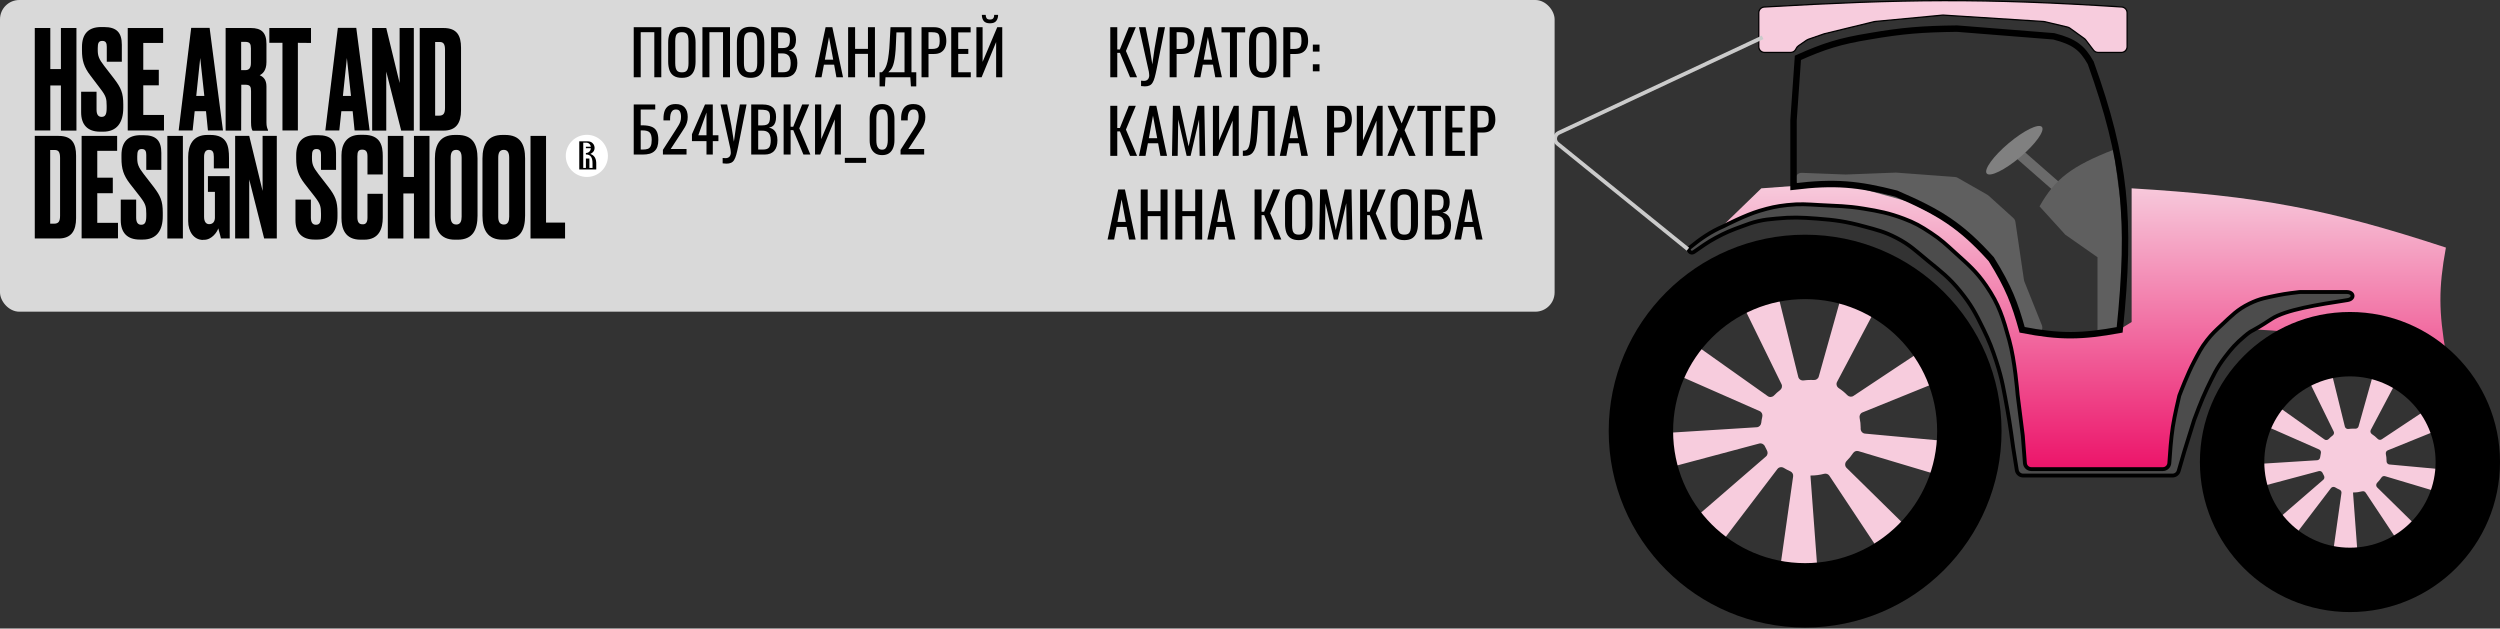 <svg width="1941" height="488" viewBox="0 0 1941 488" fill="none" xmlns="http://www.w3.org/2000/svg">
<rect x="0" y="0" width="1941" height="488" fill="#333333" stroke="none"/>
<path fill-rule="evenodd" clip-rule="evenodd" d="M1396.17 292.639C1396.63 294.49 1398.48 295.619 1400.37 295.359C1402.19 295.109 1404.04 294.98 1405.92 294.98C1406.69 294.98 1407.46 295.002 1408.23 295.045C1409.96 295.143 1411.6 294.084 1412.07 292.408L1430.53 226.674C1431.08 224.708 1433.19 223.63 1435.11 224.335L1455.91 231.987C1457.9 232.718 1458.79 235.035 1457.8 236.909L1426.28 296.515C1425.37 298.222 1426.03 300.325 1427.65 301.379C1430.06 302.948 1432.27 304.769 1434.24 306.804C1435.5 308.093 1437.49 308.407 1438.99 307.412L1495.81 269.663C1497.5 268.543 1499.78 269.082 1500.79 270.838L1511.44 289.419C1512.5 291.26 1511.68 293.609 1509.72 294.405L1445.98 320.216C1444.29 320.9 1443.43 322.762 1443.82 324.543C1444.34 326.979 1444.62 329.503 1444.62 332.088C1444.62 332.305 1444.61 332.521 1444.61 332.737C1444.57 334.706 1445.98 336.469 1447.94 336.65L1516.46 342.98C1518.54 343.172 1519.99 345.139 1519.56 347.187L1515.2 367.925C1514.78 369.929 1512.73 371.145 1510.77 370.558L1442.84 350.244C1441.26 349.773 1439.58 350.475 1438.68 351.85C1437.26 354.013 1435.61 356.025 1433.76 357.856C1432.28 359.33 1432.15 361.76 1433.64 363.226L1482.87 411.625C1484.39 413.121 1484.23 415.619 1482.53 416.91L1465.11 430.134C1463.5 431.356 1461.2 430.965 1460.08 429.281L1420.3 369.33C1419.42 368.007 1417.77 367.456 1416.23 367.862C1412.95 368.731 1409.49 369.195 1405.92 369.195L1405.78 369.194C1405.7 369.194 1405.64 369.261 1405.64 369.34L1411.14 443.46C1411.29 445.533 1409.62 447.282 1407.54 447.218L1385.24 446.532C1383.15 446.468 1381.59 444.606 1381.88 442.541L1392.2 369.781C1392.43 368.128 1391.46 366.555 1389.93 365.889C1388.21 365.139 1386.56 364.271 1384.98 363.296C1383.34 362.285 1381.17 362.574 1380.01 364.104L1334.8 423.463C1333.57 425.069 1331.25 425.31 1329.72 423.989L1313.24 409.733C1311.63 408.336 1311.63 405.833 1313.24 404.437L1371.13 354.378C1372.48 353.216 1372.72 351.239 1371.85 349.69C1371.28 348.673 1370.75 347.627 1370.28 346.555C1369.53 344.866 1367.7 343.865 1365.92 344.342L1291.11 364.324C1289.12 364.853 1287.11 363.573 1286.75 361.554L1283.05 340.699C1282.69 338.642 1284.2 336.725 1286.28 336.594L1364 331.711C1365.82 331.597 1367.23 330.096 1367.43 328.28C1367.6 326.679 1367.87 325.108 1368.25 323.574C1368.68 321.807 1367.87 319.924 1366.21 319.191L1296.75 288.625C1294.8 287.769 1294.06 285.394 1295.18 283.585L1306.42 265.32C1307.48 263.597 1309.78 263.129 1311.43 264.299L1372.52 307.597C1374.03 308.668 1376.11 308.363 1377.39 307.023C1378.8 305.541 1380.34 304.17 1381.99 302.925C1383.41 301.85 1383.97 299.929 1383.19 298.328L1351.86 234.299C1350.93 232.398 1351.88 230.112 1353.89 229.441L1374.93 222.402C1376.87 221.753 1378.95 222.897 1379.44 224.883L1396.17 292.639Z" fill="#F7CCDD"/>
<path fill-rule="evenodd" clip-rule="evenodd" d="M1820.56 331.238C1820.87 332.474 1822.11 333.227 1823.37 333.054C1824.58 332.887 1825.81 332.801 1827.07 332.801C1827.59 332.801 1828.1 332.816 1828.61 332.844C1829.77 332.91 1830.86 332.203 1831.18 331.083L1843.5 287.194C1843.87 285.881 1845.28 285.162 1846.56 285.632L1860.45 290.741C1861.78 291.23 1862.37 292.777 1861.71 294.028L1840.66 333.826C1840.06 334.966 1840.5 336.369 1841.58 337.073C1843.19 338.121 1844.66 339.337 1845.98 340.695C1846.82 341.556 1848.15 341.766 1849.15 341.102L1887.09 315.897C1888.22 315.15 1889.74 315.509 1890.41 316.682L1897.53 329.088C1898.23 330.317 1897.69 331.885 1896.38 332.417L1853.82 349.651C1852.69 350.107 1852.12 351.351 1852.37 352.54C1852.72 354.166 1852.91 355.851 1852.91 357.577C1852.91 357.722 1852.91 357.866 1852.9 358.011C1852.88 359.325 1853.82 360.502 1855.13 360.623L1900.88 364.849C1902.27 364.978 1903.24 366.291 1902.95 367.658L1900.03 381.505C1899.75 382.843 1898.39 383.655 1897.08 383.263L1851.72 369.7C1850.67 369.385 1849.55 369.853 1848.94 370.772C1847.99 372.216 1846.89 373.559 1845.66 374.782C1844.67 375.766 1844.59 377.388 1845.58 378.367L1878.45 410.683C1879.46 411.681 1879.36 413.349 1878.22 414.211L1866.59 423.04C1865.52 423.856 1863.98 423.595 1863.23 422.471L1836.67 382.443C1836.09 381.559 1834.98 381.192 1833.96 381.463C1831.77 382.043 1829.46 382.353 1827.07 382.353C1826.97 382.353 1826.88 382.441 1826.89 382.546L1830.56 431.939C1830.66 433.322 1829.54 434.49 1828.15 434.448L1813.26 433.99C1811.87 433.947 1810.82 432.704 1811.02 431.325L1817.91 382.744C1818.07 381.641 1817.42 380.59 1816.4 380.145C1815.25 379.644 1814.14 379.065 1813.09 378.415C1812 377.739 1810.55 377.932 1809.77 378.953L1779.58 418.587C1778.77 419.659 1777.22 419.82 1776.2 418.938L1765.19 409.419C1764.11 408.487 1764.11 406.816 1765.19 405.883L1803.84 372.46C1804.74 371.684 1804.9 370.364 1804.32 369.33C1803.94 368.651 1803.59 367.952 1803.27 367.237C1802.78 366.109 1801.55 365.441 1800.36 365.759L1750.41 379.101C1749.09 379.454 1747.75 378.599 1747.51 377.251L1745.04 363.327C1744.79 361.953 1745.8 360.673 1747.19 360.586L1799.08 357.326C1800.3 357.249 1801.24 356.247 1801.37 355.035C1801.48 353.966 1801.67 352.917 1801.92 351.892C1802.21 350.712 1801.67 349.455 1800.56 348.966L1754.18 328.557C1752.88 327.986 1752.39 326.4 1753.13 325.193L1760.64 312.997C1761.35 311.847 1762.88 311.535 1763.98 312.315L1804.77 341.225C1805.78 341.94 1807.17 341.736 1808.02 340.841C1808.97 339.852 1809.99 338.937 1811.1 338.105C1812.04 337.388 1812.42 336.105 1811.89 335.036L1790.97 292.285C1790.35 291.015 1790.99 289.489 1792.33 289.041L1806.38 284.341C1807.68 283.908 1809.07 284.672 1809.39 285.998L1820.56 331.238Z" fill="#F7CCDD"/>
<circle cx="1401.5" cy="334.72" r="127.5" stroke="black" stroke-width="50"/>
<path fill-rule="evenodd" clip-rule="evenodd" d="M1428.5 141.72L1367.5 146.22L1335 177.72L1371.5 162.72L1406.5 159.72L1474 170.22L1528.5 208.22L1550.7 251.859L1547 251.22L1570 367.22H1689.5L1700 333.22L1711 296.22L1721.5 282.22L1733 267.72L1744.92 255.393C1796.4 258.213 1839.61 264.02 1899 274.22C1893.52 242.199 1893.13 224.241 1899 192.22C1806.54 161.885 1753.04 152.144 1655 146.22V250.027L1642.5 257.72L1602 260.72L1571.79 255.501L1562 230.22L1545 199.22L1520.5 176.22L1495 159.72L1463 146.22L1428.5 141.72Z" fill="url(#paint0_linear_311_3618)"/>
<path d="M1311.96 192.22C1309.73 194.071 1312.61 197.36 1315 195.72C1321.52 191.244 1325.05 188.497 1332 184.72C1339.68 180.543 1344.28 178.702 1352.5 175.72C1357.32 173.971 1360.01 172.883 1365 171.72C1370.38 170.466 1373.5 170.26 1379 169.72C1391.24 168.516 1398.23 168.799 1410.5 169.72C1424.9 170.801 1433.06 171.938 1447 175.72C1457.19 178.484 1463.12 179.864 1472.5 184.72C1482.8 190.053 1487.53 194.859 1496.5 202.22C1507.07 210.897 1513.39 215.594 1522 226.22C1530.5 236.706 1534.08 243.59 1540 255.72C1544.61 265.171 1546.73 270.726 1550 280.72C1554.61 294.81 1555.79 303.144 1558.5 317.72C1560.56 328.781 1562.84 345.984 1562.99 347.156C1563 347.201 1563 347.242 1563.01 347.287L1565.83 365.005C1566.22 367.433 1568.31 369.22 1570.77 369.22H1686.74C1688.97 369.22 1690.93 367.748 1691.54 365.61L1696 350.22L1703.47 326.324C1703.49 326.254 1703.51 326.195 1703.53 326.127C1704 324.845 1709.2 310.595 1713.5 301.72C1718.31 291.803 1720.82 285.986 1727.5 277.22C1732.69 270.406 1735.96 266.753 1742.5 261.22C1749.94 254.92 1746.05 259.273 1763.5 247.72C1774.44 240.476 1799.95 236.48 1822.53 232.99C1828.22 232.109 1827.68 226.72 1821.92 226.72H1785.77C1785.59 226.72 1785.41 226.729 1785.23 226.749C1783.57 226.934 1774.45 227.973 1768.5 229.22C1759.73 231.056 1754.55 231.779 1746.5 235.72C1737 240.375 1732.75 245.014 1725 252.22C1720.25 256.639 1717.49 259.103 1713.5 264.22C1708.86 270.159 1707.05 274.074 1703.5 280.72C1698.59 289.919 1692.93 304.759 1692.1 306.947C1692.03 307.135 1691.98 307.309 1691.93 307.505C1691.44 309.584 1688.37 322.543 1687 331.22C1685.59 340.151 1684.69 352.714 1684.27 359.472C1684.1 362.134 1681.9 364.22 1679.24 364.22H1577.13C1574.52 364.22 1572.35 362.208 1572.14 359.603L1570.5 338.22L1566.52 306.845C1566.51 306.761 1566.5 306.69 1566.49 306.606C1566.34 304.717 1564.33 279.774 1560 264.22C1555.16 246.857 1552.21 236.571 1542 221.72C1534.25 210.452 1528.11 205.424 1518 196.22C1510.92 189.774 1507 185.981 1499 180.72C1491.26 175.633 1486.67 172.961 1478 169.72C1466.45 165.402 1459.17 163.996 1447 162C1433.78 159.831 1426.37 159.971 1413 159.22C1403.06 158.661 1397.4 158.118 1387.5 159.22C1378.97 160.169 1374.22 161.271 1366 163.72C1355.2 166.937 1339.73 174.832 1338.13 175.651C1338.04 175.7 1337.95 175.74 1337.85 175.782C1328.71 179.643 1320.16 185.409 1311.96 192.22Z" fill="#4C4C4C" stroke="black" stroke-width="3"/>
<circle cx="1824.5" cy="358.72" r="91.5" stroke="black" stroke-width="50"/>
<path d="M1416.38 26.233L1416.36 26.239L1416.34 26.246L1403.98 30.525C1403.51 30.687 1403.07 30.91 1402.66 31.19L1396.38 35.507C1395.54 36.082 1394.88 36.878 1394.47 37.806L1394.36 38.047C1393.64 39.672 1392.03 40.719 1390.25 40.719H1370C1367.51 40.719 1365.5 38.704 1365.5 36.219V9.936C1365.5 7.556 1367.39 5.58 1369.77 5.443C1477.82 -0.783 1540.25 -1.491 1647.26 5.411C1649.63 5.564 1651.5 7.534 1651.5 9.901V36.219C1651.5 38.704 1649.49 40.719 1647 40.719H1628.98C1627.57 40.719 1626.25 40.063 1625.4 38.946L1619.35 31.008C1619.02 30.576 1618.63 30.195 1618.19 29.878L1607.1 21.892C1606.51 21.472 1605.85 21.17 1605.15 21.004L1587.53 16.83C1587.23 16.759 1586.92 16.713 1586.61 16.693L1508.93 11.745C1508.64 11.727 1508.35 11.731 1508.06 11.758L1455.81 16.687C1455.55 16.712 1455.29 16.756 1455.03 16.819L1416.38 26.233Z" fill="#F7CCDD" stroke="black"/>
<path d="M1394 138.895C1394 136.223 1396.22 134.085 1398.89 134.188L1433 135.5L1472 134L1517.87 137.416C1518.61 137.471 1519.34 137.692 1519.98 138.061L1543.03 151.231C1543.34 151.41 1543.63 151.622 1543.9 151.864L1563.17 169.296C1564.03 170.074 1564.59 171.127 1564.76 172.275L1571.41 217.418C1571.47 217.805 1571.57 218.183 1571.72 218.546L1585.32 252.54C1586.74 256.096 1583.8 259.865 1580 259.352L1573.15 258.426C1571.23 258.166 1569.63 256.816 1569.05 254.963L1557.8 218.968C1557.6 218.329 1557.28 217.737 1556.84 217.227L1532.86 188.93C1532.62 188.644 1532.35 188.387 1532.05 188.162L1508.81 170.735C1508.6 170.579 1508.38 170.439 1508.15 170.316L1483.48 157.254C1483.16 157.085 1482.82 156.951 1482.48 156.855L1438.6 144.667C1438.2 144.556 1437.79 144.495 1437.38 144.486L1398.6 143.605C1396.04 143.546 1394 141.455 1394 138.895Z" fill="#5F5F5F"/>
<rect x="1570.4" y="116.61" width="38.795" height="7.945" transform="rotate(41.22 1570.4 116.61)" fill="#6A6A6A"/>
<ellipse cx="1563.93" cy="116.637" rx="28.022" ry="7" transform="rotate(-40.144 1563.93 116.637)" fill="#808080"/>
<path d="M1583.5 160.22C1595.6 138.755 1608.31 129.065 1641 116.22L1646 154.22L1648 182.22V206.72L1644.5 255.72L1628.5 257.72V199.72L1603.5 182.22L1583.5 160.22Z" fill="#5F5F5F"/>
<path d="M1451.4 28.188L1451.42 28.186L1451.43 28.183C1477.4 23.679 1492.31 22.579 1519.42 22.221L1594.58 28.195C1602.77 30.34 1608.2 32.57 1612.42 35.645C1616.61 38.693 1619.79 42.709 1623.22 48.765C1636.71 86.406 1644.58 116.624 1647.95 148.392C1651.27 179.783 1650.21 212.795 1645.71 256.103C1616.39 261.494 1599.35 261.798 1570 256.066C1564.21 235.385 1559.6 223.129 1546.12 201.403L1546.01 201.211L1545.85 201.043C1534.01 187.944 1523.97 178.859 1512.68 171.246C1501.42 163.647 1489 157.573 1472.49 150.426L1472.31 150.347L1472.12 150.298C1442.59 142.746 1424.76 140.979 1392.5 144.889V93.308L1395.89 44.888C1416.25 35.785 1428.53 31.928 1451.4 28.188Z" stroke="black" stroke-width="5"/>
<path d="M1368.5 29L1210.24 103.112C1206.89 104.678 1206.34 109.203 1209.21 111.526L1310.5 193.5" stroke="#CBCBCB" stroke-width="3"/>
<rect width="1207" height="242" rx="15" fill="#D9D9D9"/>
<path d="M492.024 60V21.12H513.432V60H508.008V25.008H497.448V60H492.024ZM529.429 60.432C526.805 60.432 524.709 59.92 523.141 58.896C521.573 57.872 520.453 56.416 519.781 54.528C519.109 52.608 518.773 50.368 518.773 47.808V33.072C518.773 30.512 519.109 28.32 519.781 26.496C520.485 24.64 521.605 23.232 523.141 22.272C524.709 21.28 526.805 20.784 529.429 20.784C532.053 20.784 534.133 21.28 535.669 22.272C537.205 23.264 538.309 24.672 538.981 26.496C539.685 28.32 540.037 30.512 540.037 33.072V47.856C540.037 50.384 539.685 52.592 538.981 54.48C538.309 56.368 537.205 57.84 535.669 58.896C534.133 59.92 532.053 60.432 529.429 60.432ZM529.429 56.16C530.869 56.16 531.957 55.872 532.693 55.296C533.429 54.688 533.925 53.856 534.181 52.8C534.437 51.712 534.565 50.448 534.565 49.008V31.968C534.565 30.528 534.437 29.296 534.181 28.272C533.925 27.216 533.429 26.416 532.693 25.872C531.957 25.296 530.869 25.008 529.429 25.008C527.989 25.008 526.885 25.296 526.117 25.872C525.381 26.416 524.885 27.216 524.629 28.272C524.373 29.296 524.245 30.528 524.245 31.968V49.008C524.245 50.448 524.373 51.712 524.629 52.8C524.885 53.856 525.381 54.688 526.117 55.296C526.885 55.872 527.989 56.16 529.429 56.16ZM545.368 60V21.12H566.776V60H561.352V25.008H550.792V60H545.368ZM582.773 60.432C580.149 60.432 578.053 59.92 576.485 58.896C574.917 57.872 573.797 56.416 573.125 54.528C572.453 52.608 572.117 50.368 572.117 47.808V33.072C572.117 30.512 572.453 28.32 573.125 26.496C573.829 24.64 574.949 23.232 576.485 22.272C578.053 21.28 580.149 20.784 582.773 20.784C585.397 20.784 587.477 21.28 589.013 22.272C590.549 23.264 591.653 24.672 592.325 26.496C593.029 28.32 593.381 30.512 593.381 33.072V47.856C593.381 50.384 593.029 52.592 592.325 54.48C591.653 56.368 590.549 57.84 589.013 58.896C587.477 59.92 585.397 60.432 582.773 60.432ZM582.773 56.16C584.213 56.16 585.301 55.872 586.037 55.296C586.773 54.688 587.269 53.856 587.525 52.8C587.781 51.712 587.909 50.448 587.909 49.008V31.968C587.909 30.528 587.781 29.296 587.525 28.272C587.269 27.216 586.773 26.416 586.037 25.872C585.301 25.296 584.213 25.008 582.773 25.008C581.333 25.008 580.229 25.296 579.461 25.872C578.725 26.416 578.229 27.216 577.973 28.272C577.717 29.296 577.589 30.528 577.589 31.968V49.008C577.589 50.448 577.717 51.712 577.973 52.8C578.229 53.856 578.725 54.688 579.461 55.296C580.229 55.872 581.333 56.16 582.773 56.16ZM598.712 60V21.12H607.64C609.4 21.12 610.92 21.312 612.2 21.696C613.512 22.08 614.6 22.672 615.464 23.472C616.328 24.272 616.968 25.296 617.384 26.544C617.8 27.76 618.008 29.2 618.008 30.864C618.008 32.464 617.8 33.856 617.384 35.04C617 36.192 616.392 37.104 615.56 37.776C614.76 38.448 613.72 38.88 612.44 39.072C614.008 39.424 615.272 40.032 616.232 40.896C617.192 41.728 617.896 42.816 618.344 44.16C618.824 45.472 619.064 47.056 619.064 48.912C619.064 50.576 618.872 52.096 618.488 53.472C618.104 54.848 617.496 56.016 616.664 56.976C615.864 57.936 614.824 58.688 613.544 59.232C612.296 59.744 610.808 60 609.08 60H598.712ZM604.136 56.112H607.784C610.216 56.112 611.832 55.552 612.632 54.432C613.464 53.28 613.88 51.44 613.88 48.912C613.88 47.28 613.656 45.92 613.208 44.832C612.792 43.712 612.104 42.88 611.144 42.336C610.216 41.76 608.952 41.472 607.352 41.472H604.136V56.112ZM604.136 37.344H607.352C608.888 37.344 610.088 37.136 610.952 36.72C611.816 36.272 612.424 35.568 612.776 34.608C613.128 33.648 613.304 32.4 613.304 30.864C613.304 29.072 613.032 27.776 612.488 26.976C611.944 26.176 611.096 25.68 609.944 25.488C608.792 25.264 607.288 25.152 605.432 25.152H604.136V37.344ZM632.74 60L640.996 21.12H646.228L654.532 60H649.396L647.62 50.208H639.7L637.828 60H632.74ZM640.42 46.32H646.9L643.636 28.8L640.42 46.32ZM658.477 60V21.12H663.901V37.92H673.885V21.12H679.309V60H673.885V41.808H663.901V60H658.477ZM682.887 67.056V56.112H684.663C685.207 55.664 685.735 55.12 686.247 54.48C686.791 53.84 687.287 53.008 687.735 51.984C688.215 50.928 688.647 49.584 689.031 47.952C689.415 46.288 689.751 44.208 690.039 41.712C690.359 39.216 690.599 36.192 690.759 32.64L691.383 21.12H707.655V56.112H711.399V67.056H707.223L706.791 60H687.495L687.063 67.056H682.887ZM689.703 56.112H702.279V25.152H695.991L695.607 33.936C695.479 37.392 695.271 40.304 694.983 42.672C694.727 45.008 694.407 46.944 694.023 48.48C693.671 49.984 693.255 51.216 692.775 52.176C692.327 53.104 691.831 53.856 691.287 54.432C690.775 55.008 690.247 55.568 689.703 56.112ZM715.477 60V21.12H725.125C727.461 21.12 729.317 21.552 730.693 22.416C732.101 23.248 733.125 24.464 733.765 26.064C734.405 27.664 734.725 29.6 734.725 31.872C734.725 33.92 734.357 35.696 733.621 37.2C732.917 38.704 731.861 39.872 730.453 40.704C729.045 41.504 727.285 41.904 725.173 41.904H720.901V60H715.477ZM720.901 38.016H723.397C724.965 38.016 726.197 37.84 727.093 37.488C727.989 37.136 728.629 36.528 729.013 35.664C729.397 34.768 729.589 33.52 729.589 31.92C729.589 30.064 729.445 28.64 729.157 27.648C728.901 26.656 728.341 25.968 727.477 25.584C726.613 25.2 725.269 25.008 723.445 25.008H720.901V38.016ZM738.54 60V21.12H753.612V25.152H743.964V38.016H751.788V41.856H743.964V56.112H753.708V60H738.54ZM758.087 60V21.12H762.887V48.048L774.263 21.12H778.151V60H773.399V32.64L762.118 60H758.087ZM768.599 18.096C766.295 18.096 764.663 17.472 763.703 16.224C762.775 14.976 762.311 13.424 762.311 11.568H765.287C765.319 12.72 765.575 13.616 766.055 14.256C766.567 14.864 767.415 15.168 768.599 15.168C769.815 15.168 770.663 14.848 771.143 14.208C771.655 13.568 771.911 12.688 771.911 11.568H774.935C774.935 13.424 774.455 14.976 773.495 16.224C772.567 17.472 770.935 18.096 768.599 18.096Z" fill="black"/>
<path d="M862.024 60V21.12H867.448V38.4H869.464L876.424 21.12H881.848L874.168 39.6L882.808 60H877.384L869.512 41.04H867.448V60H862.024ZM885.919 66.816V62.64C886.367 62.672 886.767 62.704 887.119 62.736C887.503 62.768 887.855 62.784 888.175 62.784C888.847 62.784 889.423 62.688 889.903 62.496C890.415 62.304 890.847 62.016 891.199 61.632C891.551 61.248 891.807 60.8 891.967 60.288C892.159 59.776 892.255 59.216 892.255 58.608C892.255 58.192 892.223 57.744 892.159 57.264C892.127 56.784 892.063 56.256 891.967 55.68L884.287 21.12H889.423L892.687 37.68L894.655 50.016L896.383 37.776L899.311 21.12H904.495L897.967 53.808C897.455 56.368 896.959 58.496 896.479 60.192C895.999 61.92 895.439 63.28 894.799 64.272C894.191 65.264 893.407 65.968 892.447 66.384C891.519 66.832 890.335 67.056 888.895 67.056C888.607 67.056 888.191 67.024 887.647 66.96C887.135 66.928 886.559 66.88 885.919 66.816ZM908.102 60V21.12H917.75C920.086 21.12 921.942 21.552 923.318 22.416C924.726 23.248 925.75 24.464 926.39 26.064C927.03 27.664 927.35 29.6 927.35 31.872C927.35 33.92 926.982 35.696 926.246 37.2C925.542 38.704 924.486 39.872 923.078 40.704C921.67 41.504 919.91 41.904 917.798 41.904H913.526V60H908.102ZM913.526 38.016H916.022C917.59 38.016 918.822 37.84 919.718 37.488C920.614 37.136 921.254 36.528 921.638 35.664C922.022 34.768 922.214 33.52 922.214 31.92C922.214 30.064 922.07 28.64 921.782 27.648C921.526 26.656 920.966 25.968 920.102 25.584C919.238 25.2 917.894 25.008 916.07 25.008H913.526V38.016ZM926.896 60L935.152 21.12H940.384L948.688 60H943.552L941.776 50.208H933.856L931.984 60H926.896ZM934.576 46.32H941.056L937.792 28.8L934.576 46.32ZM954.937 60V25.152H948.361V21.12H966.745V25.152H960.361V60H954.937ZM980.429 60.432C977.805 60.432 975.709 59.92 974.141 58.896C972.573 57.872 971.453 56.416 970.781 54.528C970.109 52.608 969.773 50.368 969.773 47.808V33.072C969.773 30.512 970.109 28.32 970.781 26.496C971.485 24.64 972.605 23.232 974.141 22.272C975.709 21.28 977.805 20.784 980.429 20.784C983.053 20.784 985.133 21.28 986.669 22.272C988.205 23.264 989.309 24.672 989.981 26.496C990.685 28.32 991.037 30.512 991.037 33.072V47.856C991.037 50.384 990.685 52.592 989.981 54.48C989.309 56.368 988.205 57.84 986.669 58.896C985.133 59.92 983.053 60.432 980.429 60.432ZM980.429 56.16C981.869 56.16 982.957 55.872 983.693 55.296C984.429 54.688 984.925 53.856 985.181 52.8C985.437 51.712 985.565 50.448 985.565 49.008V31.968C985.565 30.528 985.437 29.296 985.181 28.272C984.925 27.216 984.429 26.416 983.693 25.872C982.957 25.296 981.869 25.008 980.429 25.008C978.989 25.008 977.885 25.296 977.117 25.872C976.381 26.416 975.885 27.216 975.629 28.272C975.373 29.296 975.245 30.528 975.245 31.968V49.008C975.245 50.448 975.373 51.712 975.629 52.8C975.885 53.856 976.381 54.688 977.117 55.296C977.885 55.872 978.989 56.16 980.429 56.16ZM996.368 60V21.12H1006.02C1008.35 21.12 1010.21 21.552 1011.58 22.416C1012.99 23.248 1014.02 24.464 1014.66 26.064C1015.3 27.664 1015.62 29.6 1015.62 31.872C1015.62 33.92 1015.25 35.696 1014.51 37.2C1013.81 38.704 1012.75 39.872 1011.34 40.704C1009.94 41.504 1008.18 41.904 1006.06 41.904H1001.79V60H996.368ZM1001.79 38.016H1004.29C1005.86 38.016 1007.09 37.84 1007.98 37.488C1008.88 37.136 1009.52 36.528 1009.9 35.664C1010.29 34.768 1010.48 33.52 1010.48 31.92C1010.48 30.064 1010.34 28.64 1010.05 27.648C1009.79 26.656 1009.23 25.968 1008.37 25.584C1007.5 25.2 1006.16 25.008 1004.34 25.008H1001.79V38.016ZM1019.29 40.08V34.608H1024.47V40.08H1019.29ZM1019.29 55.392V49.92H1024.47V55.392H1019.29Z" fill="black"/>
<path d="M492.024 120V81.12H508.728V85.056H497.448V97.296H498.648C501.464 97.296 503.784 97.632 505.608 98.304C507.464 98.944 508.84 100.08 509.736 101.712C510.664 103.344 511.128 105.648 511.128 108.624C511.128 110.64 510.888 112.368 510.408 113.808C509.928 115.216 509.176 116.384 508.152 117.312C507.16 118.24 505.896 118.928 504.36 119.376C502.856 119.792 501.048 120 498.936 120H492.024ZM497.448 116.112H498.984C500.584 116.112 501.896 115.936 502.92 115.584C503.976 115.2 504.744 114.464 505.224 113.376C505.736 112.288 505.992 110.688 505.992 108.576C505.992 105.92 505.48 104.032 504.456 102.912C503.464 101.792 501.592 101.232 498.84 101.232H497.448V116.112ZM514.687 120V116.352L524.575 100.944C525.311 99.792 525.983 98.72 526.591 97.728C527.231 96.736 527.743 95.696 528.127 94.608C528.543 93.488 528.751 92.208 528.751 90.768C528.751 88.976 528.463 87.568 527.887 86.544C527.311 85.52 526.303 85.008 524.863 85.008C523.647 85.008 522.703 85.344 522.031 86.016C521.359 86.688 520.895 87.568 520.639 88.656C520.383 89.744 520.255 90.912 520.255 92.16V93.456H515.119V92.112C515.119 89.776 515.423 87.776 516.031 86.112C516.671 84.416 517.679 83.104 519.055 82.176C520.463 81.248 522.319 80.784 524.623 80.784C527.759 80.784 530.095 81.68 531.631 83.472C533.167 85.232 533.935 87.68 533.935 90.816C533.935 92.48 533.727 93.936 533.311 95.184C532.927 96.432 532.415 97.6 531.775 98.688C531.135 99.776 530.431 100.896 529.663 102.048L520.735 115.68H533.023V120H514.687ZM548.513 120V109.584H537.233V104.208L547.361 81.12H553.409V105.024H557.777V109.584H553.409V120H548.513ZM542.177 105.024H548.513V87.36L542.177 105.024ZM561.06 126.816V122.64C561.508 122.672 561.908 122.704 562.26 122.736C562.644 122.768 562.996 122.784 563.316 122.784C563.988 122.784 564.564 122.688 565.044 122.496C565.556 122.304 565.988 122.016 566.34 121.632C566.692 121.248 566.948 120.8 567.108 120.288C567.3 119.776 567.396 119.216 567.396 118.608C567.396 118.192 567.364 117.744 567.3 117.264C567.268 116.784 567.204 116.256 567.108 115.68L559.428 81.12H564.564L567.828 97.68L569.796 110.016L571.524 97.776L574.452 81.12H579.636L573.108 113.808C572.596 116.368 572.1 118.496 571.62 120.192C571.14 121.92 570.58 123.28 569.94 124.272C569.332 125.264 568.548 125.968 567.588 126.384C566.66 126.832 565.476 127.056 564.036 127.056C563.748 127.056 563.332 127.024 562.788 126.96C562.276 126.928 561.7 126.88 561.06 126.816ZM583.243 120V81.12H592.171C593.931 81.12 595.451 81.312 596.731 81.696C598.043 82.08 599.131 82.672 599.995 83.472C600.859 84.272 601.499 85.296 601.915 86.544C602.331 87.76 602.539 89.2 602.539 90.864C602.539 92.464 602.331 93.856 601.915 95.04C601.531 96.192 600.923 97.104 600.091 97.776C599.291 98.448 598.251 98.88 596.971 99.072C598.539 99.424 599.803 100.032 600.763 100.896C601.723 101.728 602.427 102.816 602.875 104.16C603.355 105.472 603.595 107.056 603.595 108.912C603.595 110.576 603.403 112.096 603.019 113.472C602.635 114.848 602.027 116.016 601.195 116.976C600.395 117.936 599.355 118.688 598.075 119.232C596.827 119.744 595.339 120 593.611 120H583.243ZM588.667 116.112H592.315C594.747 116.112 596.363 115.552 597.163 114.432C597.995 113.28 598.411 111.44 598.411 108.912C598.411 107.28 598.187 105.92 597.739 104.832C597.323 103.712 596.635 102.88 595.675 102.336C594.747 101.76 593.483 101.472 591.883 101.472H588.667V116.112ZM588.667 97.344H591.883C593.419 97.344 594.619 97.136 595.483 96.72C596.347 96.272 596.955 95.568 597.307 94.608C597.659 93.648 597.835 92.4 597.835 90.864C597.835 89.072 597.563 87.776 597.019 86.976C596.475 86.176 595.627 85.68 594.475 85.488C593.323 85.264 591.819 85.152 589.963 85.152H588.667V97.344ZM608.415 120V81.12H613.839V98.4H615.855L622.815 81.12H628.239L620.559 99.6L629.199 120H623.775L615.903 101.04H613.839V120H608.415ZM632.79 120V81.12H637.59V108.048L648.966 81.12H652.854V120H648.102V92.64L636.822 120H632.79ZM655.922 126.432V122.544H672.434V126.432H655.922ZM684.854 120.432C682.646 120.432 680.822 119.936 679.382 118.944C677.974 117.952 676.918 116.592 676.214 114.864C675.542 113.136 675.206 111.168 675.206 108.96V92.208C675.206 89.936 675.542 87.952 676.214 86.256C676.886 84.528 677.926 83.184 679.334 82.224C680.774 81.264 682.614 80.784 684.854 80.784C687.094 80.784 688.918 81.264 690.326 82.224C691.734 83.184 692.774 84.528 693.446 86.256C694.118 87.952 694.454 89.936 694.454 92.208V108.96C694.454 111.2 694.102 113.184 693.398 114.912C692.726 116.64 691.686 118 690.278 118.992C688.87 119.952 687.062 120.432 684.854 120.432ZM684.854 116.208C686.07 116.208 686.982 115.856 687.59 115.152C688.23 114.448 688.662 113.552 688.886 112.464C689.142 111.344 689.27 110.192 689.27 109.008V92.16C689.27 90.912 689.158 89.744 688.934 88.656C688.71 87.536 688.278 86.64 687.638 85.968C687.03 85.296 686.102 84.96 684.854 84.96C683.606 84.96 682.662 85.296 682.022 85.968C681.382 86.64 680.95 87.536 680.726 88.656C680.502 89.744 680.39 90.912 680.39 92.16V109.008C680.39 110.192 680.502 111.344 680.726 112.464C680.982 113.552 681.43 114.448 682.07 115.152C682.742 115.856 683.67 116.208 684.854 116.208ZM699.187 120V116.352L709.075 100.944C709.811 99.792 710.483 98.72 711.091 97.728C711.731 96.736 712.243 95.696 712.627 94.608C713.043 93.488 713.251 92.208 713.251 90.768C713.251 88.976 712.963 87.568 712.387 86.544C711.811 85.52 710.803 85.008 709.363 85.008C708.147 85.008 707.203 85.344 706.531 86.016C705.859 86.688 705.395 87.568 705.139 88.656C704.883 89.744 704.755 90.912 704.755 92.16V93.456H699.619V92.112C699.619 89.776 699.923 87.776 700.531 86.112C701.171 84.416 702.179 83.104 703.555 82.176C704.963 81.248 706.819 80.784 709.123 80.784C712.259 80.784 714.595 81.68 716.131 83.472C717.667 85.232 718.435 87.68 718.435 90.816C718.435 92.48 718.227 93.936 717.811 95.184C717.427 96.432 716.915 97.6 716.275 98.688C715.635 99.776 714.931 100.896 714.163 102.048L705.235 115.68H717.523V120H699.187Z" fill="black"/>
<path d="M862.024 121V82.12H867.448V99.4H869.464L876.424 82.12H881.848L874.168 100.6L882.808 121H877.384L869.512 102.04H867.448V121H862.024ZM884.287 121L892.543 82.12H897.775L906.079 121H900.943L899.167 111.208H891.247L889.375 121H884.287ZM891.967 107.32H898.447L895.183 89.8L891.967 107.32ZM909.928 121L910.648 82.12H915.976L922.84 113.656L929.752 82.12H935.032L935.752 121H931.384L930.952 92.776L924.376 121H921.304L914.776 92.776L914.344 121H909.928ZM941.712 121V82.12H946.512V109.048L957.888 82.12H961.776V121H957.024V93.64L945.743 121H941.712ZM964.94 121V116.968C965.644 117 966.284 116.952 966.86 116.824C967.468 116.696 967.996 116.392 968.444 115.912C968.924 115.432 969.34 114.68 969.692 113.656C970.044 112.632 970.348 111.24 970.604 109.48C970.86 107.72 971.084 105.496 971.276 102.808L972.572 82.12H989.66V121H984.236V86.152H977.228L976.316 102.808C976.156 105.304 975.948 107.56 975.692 109.576C975.436 111.56 975.052 113.304 974.54 114.808C974.06 116.28 973.404 117.512 972.572 118.504C971.772 119.464 970.748 120.152 969.5 120.568C968.252 120.984 966.732 121.128 964.94 121ZM993.646 121L1001.9 82.12H1007.13L1015.44 121H1010.3L1008.53 111.208H1000.61L998.734 121H993.646ZM1001.33 107.32H1007.81L1004.54 89.8L1001.33 107.32ZM1030.35 121V82.12H1040C1042.34 82.12 1044.19 82.552 1045.57 83.416C1046.98 84.248 1048 85.464 1048.64 87.064C1049.28 88.664 1049.6 90.6 1049.6 92.872C1049.6 94.92 1049.23 96.696 1048.5 98.2C1047.79 99.704 1046.74 100.872 1045.33 101.704C1043.92 102.504 1042.16 102.904 1040.05 102.904H1035.78V121H1030.35ZM1035.78 99.016H1038.27C1039.84 99.016 1041.07 98.84 1041.97 98.488C1042.86 98.136 1043.5 97.528 1043.89 96.664C1044.27 95.768 1044.46 94.52 1044.46 92.92C1044.46 91.064 1044.32 89.64 1044.03 88.648C1043.78 87.656 1043.22 86.968 1042.35 86.584C1041.49 86.2 1040.14 86.008 1038.32 86.008H1035.78V99.016ZM1053.41 121V82.12H1058.21V109.048L1069.59 82.12H1073.48V121H1068.73V93.64L1057.45 121H1053.41ZM1077.17 121L1085.28 100.648L1077.31 82.12H1082.35L1088.26 95.848L1093.63 82.12H1098.67L1090.51 101.08L1099.06 121H1094.02L1087.68 106.36L1082.21 121H1077.17ZM1107 121V86.152H1100.42V82.12H1118.81V86.152H1112.42V121H1107ZM1122.18 121V82.12H1137.25V86.152H1127.6V99.016H1135.43V102.856H1127.6V117.112H1137.35V121H1122.18ZM1141.73 121V82.12H1151.38C1153.71 82.12 1155.57 82.552 1156.94 83.416C1158.35 84.248 1159.38 85.464 1160.02 87.064C1160.66 88.664 1160.98 90.6 1160.98 92.872C1160.98 94.92 1160.61 96.696 1159.87 98.2C1159.17 99.704 1158.11 100.872 1156.7 101.704C1155.3 102.504 1153.54 102.904 1151.42 102.904H1147.15V121H1141.73ZM1147.15 99.016H1149.65C1151.22 99.016 1152.45 98.84 1153.34 98.488C1154.24 98.136 1154.88 97.528 1155.26 96.664C1155.65 95.768 1155.84 94.52 1155.84 92.92C1155.84 91.064 1155.7 89.64 1155.41 88.648C1155.15 87.656 1154.59 86.968 1153.73 86.584C1152.86 86.2 1151.52 86.008 1149.7 86.008H1147.15V99.016Z" fill="black"/>
<path d="M859.912 186L868.168 147.12H873.4L881.704 186H876.568L874.792 176.208H866.872L865 186H859.912ZM867.592 172.32H874.072L870.808 154.8L867.592 172.32ZM885.649 186V147.12H891.073V163.92H901.057V147.12H906.481V186H901.057V167.808H891.073V186H885.649ZM912.555 186V147.12H917.979V163.92H927.963V147.12H933.387V186H927.963V167.808H917.979V186H912.555ZM937.35 186L945.606 147.12H950.838L959.142 186H954.006L952.23 176.208H944.31L942.438 186H937.35ZM945.03 172.32H951.51L948.246 154.8L945.03 172.32ZM974.055 186V147.12H979.479V164.4H981.495L988.455 147.12H993.879L986.199 165.6L994.839 186H989.415L981.543 167.04H979.479V186H974.055ZM1008.37 186.432C1005.74 186.432 1003.65 185.92 1002.08 184.896C1000.51 183.872 999.39 182.416 998.718 180.528C998.046 178.608 997.71 176.368 997.71 173.808V159.072C997.71 156.512 998.046 154.32 998.718 152.496C999.422 150.64 1000.54 149.232 1002.08 148.272C1003.65 147.28 1005.74 146.784 1008.37 146.784C1010.99 146.784 1013.07 147.28 1014.61 148.272C1016.14 149.264 1017.25 150.672 1017.92 152.496C1018.62 154.32 1018.97 156.512 1018.97 159.072V173.856C1018.97 176.384 1018.62 178.592 1017.92 180.48C1017.25 182.368 1016.14 183.84 1014.61 184.896C1013.07 185.92 1010.99 186.432 1008.37 186.432ZM1008.37 182.16C1009.81 182.16 1010.89 181.872 1011.63 181.296C1012.37 180.688 1012.86 179.856 1013.12 178.8C1013.37 177.712 1013.5 176.448 1013.5 175.008V157.968C1013.5 156.528 1013.37 155.296 1013.12 154.272C1012.86 153.216 1012.37 152.416 1011.63 151.872C1010.89 151.296 1009.81 151.008 1008.37 151.008C1006.93 151.008 1005.82 151.296 1005.05 151.872C1004.32 152.416 1003.82 153.216 1003.57 154.272C1003.31 155.296 1003.18 156.528 1003.18 157.968V175.008C1003.18 176.448 1003.31 177.712 1003.57 178.8C1003.82 179.856 1004.32 180.688 1005.05 181.296C1005.82 181.872 1006.93 182.16 1008.37 182.16ZM1024.21 186L1024.93 147.12H1030.26L1037.12 178.656L1044.03 147.12H1049.31L1050.03 186H1045.67L1045.23 157.776L1038.66 186H1035.59L1029.06 157.776L1028.63 186H1024.21ZM1055.99 186V147.12H1061.42V164.4H1063.43L1070.39 147.12H1075.82L1068.14 165.6L1076.78 186H1071.35L1063.48 167.04H1061.42V186H1055.99ZM1090.3 186.432C1087.68 186.432 1085.58 185.92 1084.02 184.896C1082.45 183.872 1081.33 182.416 1080.66 180.528C1079.98 178.608 1079.65 176.368 1079.65 173.808V159.072C1079.65 156.512 1079.98 154.32 1080.66 152.496C1081.36 150.64 1082.48 149.232 1084.02 148.272C1085.58 147.28 1087.68 146.784 1090.3 146.784C1092.93 146.784 1095.01 147.28 1096.54 148.272C1098.08 149.264 1099.18 150.672 1099.86 152.496C1100.56 154.32 1100.91 156.512 1100.91 159.072V173.856C1100.91 176.384 1100.56 178.592 1099.86 180.48C1099.18 182.368 1098.08 183.84 1096.54 184.896C1095.01 185.92 1092.93 186.432 1090.3 186.432ZM1090.3 182.16C1091.74 182.16 1092.83 181.872 1093.57 181.296C1094.3 180.688 1094.8 179.856 1095.06 178.8C1095.31 177.712 1095.44 176.448 1095.44 175.008V157.968C1095.44 156.528 1095.31 155.296 1095.06 154.272C1094.8 153.216 1094.3 152.416 1093.57 151.872C1092.83 151.296 1091.74 151.008 1090.3 151.008C1088.86 151.008 1087.76 151.296 1086.99 151.872C1086.26 152.416 1085.76 153.216 1085.5 154.272C1085.25 155.296 1085.12 156.528 1085.12 157.968V175.008C1085.12 176.448 1085.25 177.712 1085.5 178.8C1085.76 179.856 1086.26 180.688 1086.99 181.296C1087.76 181.872 1088.86 182.16 1090.3 182.16ZM1106.24 186V147.12H1115.17C1116.93 147.12 1118.45 147.312 1119.73 147.696C1121.04 148.08 1122.13 148.672 1122.99 149.472C1123.86 150.272 1124.5 151.296 1124.91 152.544C1125.33 153.76 1125.54 155.2 1125.54 156.864C1125.54 158.464 1125.33 159.856 1124.91 161.04C1124.53 162.192 1123.92 163.104 1123.09 163.776C1122.29 164.448 1121.25 164.88 1119.97 165.072C1121.54 165.424 1122.8 166.032 1123.76 166.896C1124.72 167.728 1125.43 168.816 1125.87 170.16C1126.35 171.472 1126.59 173.056 1126.59 174.912C1126.59 176.576 1126.4 178.096 1126.02 179.472C1125.63 180.848 1125.03 182.016 1124.19 182.976C1123.39 183.936 1122.35 184.688 1121.07 185.232C1119.83 185.744 1118.34 186 1116.61 186H1106.24ZM1111.67 182.112H1115.31C1117.75 182.112 1119.36 181.552 1120.16 180.432C1120.99 179.28 1121.41 177.44 1121.41 174.912C1121.41 173.28 1121.19 171.92 1120.74 170.832C1120.32 169.712 1119.63 168.88 1118.67 168.336C1117.75 167.76 1116.48 167.472 1114.88 167.472H1111.67V182.112ZM1111.67 163.344H1114.88C1116.42 163.344 1117.62 163.136 1118.48 162.72C1119.35 162.272 1119.95 161.568 1120.31 160.608C1120.66 159.648 1120.83 158.4 1120.83 156.864C1120.83 155.072 1120.56 153.776 1120.02 152.976C1119.47 152.176 1118.63 151.68 1117.47 151.488C1116.32 151.264 1114.82 151.152 1112.96 151.152H1111.67V163.344ZM1129.26 186L1137.51 147.12H1142.74L1151.05 186H1145.91L1144.14 176.208H1136.22L1134.34 186H1129.26ZM1136.94 172.32H1143.42L1140.15 154.8L1136.94 172.32Z" fill="black"/>
<g clip-path="url(#clip0_311_3618)">
<path d="M47.287 66.341H39.06V101.306H27V21.748H39.06V53.627H47.287V21.748H59.347V101.399H47.287V66.341Z" fill="black"/>
<path d="M80.1 102.241H77.763C68.134 102.241 62.992 97.005 62.992 87.189V71.203H74.959V85.132C74.959 88.778 76.174 90.742 78.885 90.742C81.783 90.742 82.811 88.778 82.811 83.917V82.141C82.811 76.438 82.251 74.475 77.857 68.772L70.284 58.769C65.142 52.131 63.647 46.989 63.647 39.043V36.519C63.647 25.955 68.975 21 78.511 21H80.755C90.665 21 94.591 25.394 94.591 34.836V47.924H82.905V36.425C82.905 33.714 82.344 31.751 79.446 31.751C76.548 31.751 75.893 33.527 75.893 37.36V38.856C75.893 43.343 76.735 45.774 80.848 51.103L88.514 61.013C93.936 68.118 95.713 72.138 95.713 81.112V83.637C95.713 95.323 90.665 102.241 80.1 102.241Z" fill="black"/>
<path d="M126.658 21.748V33.34H111.233V54.188H123.293V66.248H111.233V89.246H127.313V101.306H99.173V21.748H126.658Z" fill="black"/>
<path d="M159.939 86.348H151.152L149.562 101.306H138.718L148.44 21.654H162.744L173.121 101.306H161.435L159.939 86.348ZM158.631 74.475L155.452 45.026L152.367 74.475H158.631Z" fill="black"/>
<path d="M187.238 101.399H175.178V21.748H194.81C202.85 21.748 206.87 25.207 206.87 34.088V48.205C206.87 54.843 203.785 57.367 201.635 58.395C204.346 59.61 206.87 61.761 206.87 67.089V95.042C206.87 98.221 207.524 99.716 208.085 100.932V101.493H196.119C195.558 100.651 194.904 99.249 194.904 94.949V70.829C194.904 67.276 194.249 65.781 190.416 65.781H187.331L187.238 101.399ZM187.238 54.468H190.416C193.782 54.468 194.81 52.318 194.81 48.766V37.641C194.81 34.182 194.062 32.499 190.416 32.499H187.238V54.468Z" fill="black"/>
<path d="M231.27 33.247V101.306H219.303V33.247H209.113V21.748H241.46V33.34L231.27 33.247Z" fill="black"/>
<path d="M273.807 86.348H265.019L263.429 101.306H252.585L262.308 21.654H276.611L286.988 101.306H275.302L273.807 86.348ZM272.498 74.475L269.319 45.026L266.234 74.475H272.498Z" fill="black"/>
<path d="M299.89 21.748L310.267 64.472V21.748H321.299V101.399H311.483L299.89 55.59V101.399H288.952V21.748H299.89Z" fill="black"/>
<path d="M325.785 21.748H344.389C354.766 21.748 357.945 27.638 357.945 37.08V85.6C357.945 95.323 354.299 101.399 344.389 101.399H325.879V21.748H325.785ZM337.939 89.807H340.837C344.483 89.807 345.511 87.844 345.511 83.637V38.763C345.511 34.182 344.296 32.593 341.304 32.593H337.845V89.807H337.939Z" fill="black"/>
<path d="M27 105.513H45.511C55.888 105.513 59.066 111.402 59.066 120.845V169.364C59.066 179.087 55.42 185.164 45.511 185.164H27V105.513ZM39.06 173.665H41.958C45.604 173.665 46.632 171.702 46.632 167.495V122.621C46.632 118.04 45.417 116.451 42.425 116.451H38.966V173.665H39.06Z" fill="black"/>
<path d="M90.946 105.513V117.105H75.52V137.953H87.58V150.013H75.52V173.01H91.6V185.07H63.367V105.513H90.946Z" fill="black"/>
<path d="M110.858 186.005H108.521C98.892 186.005 93.75 180.77 93.75 170.954V154.967H105.716V168.897C105.716 172.543 106.932 174.506 109.643 174.506C112.541 174.506 113.569 172.543 113.569 167.682V165.905C113.569 160.203 113.008 158.239 108.614 152.537L100.949 142.721C95.807 136.083 94.311 130.941 94.311 122.995V120.471C94.311 109.907 99.64 104.952 109.175 104.952H111.419C121.422 104.952 125.255 109.346 125.255 118.788V131.876H113.569V120.377C113.569 117.666 113.008 115.703 110.11 115.703C107.212 115.703 106.558 117.479 106.558 121.312V122.808C106.558 127.295 107.399 129.726 111.513 135.055L119.179 144.964C124.601 152.069 126.377 156.089 126.377 165.064V167.588C126.471 179.087 121.422 186.005 110.858 186.005Z" fill="black"/>
<path d="M141.99 185.164H129.93V105.513H141.99V185.164Z" fill="black"/>
<path d="M157.696 186.286C150.591 186.286 146.104 179.928 146.104 171.702V121.873C146.104 112.992 149.563 104.765 160.968 104.765H163.305C176.3 104.765 177.796 113.178 177.796 122.621V130.754H166.016V121.779C166.016 118.227 165.175 116.357 162.183 116.357C159.659 116.357 158.444 118.32 158.444 121.779V168.336C158.444 172.076 159.94 174.039 162.37 174.039C165.455 174.039 166.858 171.889 166.858 168.897V148.984H161.435V136.737H178.357V185.164H171.532C171.439 184.696 170.504 180.77 169.475 177.311C168.634 180.022 164.521 186.192 158.444 186.192H157.696V186.286Z" fill="black"/>
<path d="M193.502 105.513L203.879 148.236V105.513H214.91V185.164H205.094L193.502 139.355V185.164H182.563V105.513H193.502Z" fill="black"/>
<path d="M246.509 186.005H244.171C234.542 186.005 229.4 180.77 229.4 170.954V154.967H241.367V168.897C241.367 172.543 242.582 174.506 245.293 174.506C248.191 174.506 249.22 172.543 249.22 167.682V165.905C249.22 160.203 248.659 158.239 244.265 152.537L236.599 142.721C231.457 136.083 229.961 130.941 229.961 122.995V120.471C229.961 109.907 235.29 104.952 244.826 104.952H247.07C256.979 104.952 260.906 109.346 260.906 118.788V131.876H249.22V120.377C249.22 117.666 248.659 115.703 245.761 115.703C242.863 115.703 242.208 117.479 242.208 121.312V122.808C242.208 127.295 243.05 129.726 247.163 135.055L254.829 144.964C260.251 152.069 262.027 156.089 262.027 165.064V167.588C262.121 179.087 257.073 186.005 246.509 186.005Z" fill="black"/>
<path d="M285.306 168.991V150.48H297.178V168.897C297.178 177.498 294.374 186.099 282.688 186.099H279.977C267.73 186.099 265.112 177.311 265.112 169.271V120.658C265.112 112.524 268.665 104.671 279.603 104.671H282.407C295.683 104.671 297.178 113.459 297.178 121.218V135.429H285.306V121.405C285.306 117.946 284.277 116.17 281.192 116.17C278.201 116.17 277.453 117.853 277.453 121.405V168.71C277.453 172.263 278.668 174.132 281.286 174.132C284.277 174.413 285.306 172.263 285.306 168.991Z" fill="black"/>
<path d="M321.392 150.2H313.165V185.164H301.105V105.513H313.165V137.392H321.392V105.513H333.452V185.164H321.392V150.2Z" fill="black"/>
<path d="M370.753 167.401C370.753 178.526 367.013 186.099 355.327 186.099H353.271C341.678 186.099 337.658 178.526 337.658 167.401V123.088C337.658 112.057 341.865 104.765 353.177 104.765H355.234C367.013 104.765 370.753 112.057 370.753 122.995V167.401ZM358.412 122.434C358.412 118.227 357.01 116.357 354.205 116.357C351.12 116.357 349.905 118.414 349.905 122.434V168.243C349.905 171.702 350.84 174.319 354.299 174.319C357.478 174.319 358.412 171.608 358.412 168.243V122.434Z" fill="black"/>
<path d="M407.681 167.401C407.681 178.526 403.941 186.099 392.255 186.099H390.198C378.606 186.099 374.586 178.526 374.586 167.401V123.088C374.586 112.057 378.793 104.765 390.105 104.765H392.162C403.941 104.765 407.681 112.057 407.681 122.995V167.401ZM395.34 122.434C395.34 118.227 393.938 116.357 391.133 116.357C388.048 116.357 386.833 118.414 386.833 122.434V168.243C386.833 171.702 387.768 174.319 391.227 174.319C394.405 174.319 395.34 171.608 395.34 168.243V122.434Z" fill="black"/>
<path d="M423.948 105.513V172.824H438.719V185.164H411.888V105.513H423.948Z" fill="black"/>
<path fill-rule="evenodd" clip-rule="evenodd" d="M455.64 104.671C446.665 104.671 439.279 111.963 439.279 121.032C439.279 130.006 446.571 137.392 455.64 137.392C464.708 137.392 472 130.1 472 121.032C471.906 111.963 464.614 104.671 455.64 104.671Z" fill="white"/>
<path fill-rule="evenodd" clip-rule="evenodd" d="M458.351 119.536C459.379 119.068 460.034 118.414 460.501 117.946C461.342 117.012 461.623 115.89 461.623 114.768C461.623 113.926 461.342 112.15 459.847 110.935C458.818 110.093 457.883 109.72 455.64 109.72H454.518H454.424H449.75V131.596H462.932V127.389C463.025 123.369 461.716 120.658 458.351 119.536ZM460.034 130.38H457.603V123.088H454.892V130.38H452.835V110.748H454.985C455.827 110.748 457.042 110.935 457.883 111.963C458.351 112.524 458.631 113.272 458.725 113.926H454.892V115.048H458.725C458.725 115.703 458.538 116.544 457.883 117.385C457.322 118.133 456.294 118.788 454.892 118.788V119.91C458.631 119.91 460.034 122.34 460.034 126.921V130.38Z" fill="black"/>
</g>
<defs>
<linearGradient id="paint0_linear_311_3618" x1="1617" y1="367.22" x2="1617" y2="141.72" gradientUnits="userSpaceOnUse">
<stop stop-color="#EC1168"/>
<stop offset="1" stop-color="#F7CCDD"/>
</linearGradient>
<clipPath id="clip0_311_3618">
<rect width="445" height="165.286" fill="white" transform="translate(27 21)"/>
</clipPath>
</defs>
</svg>
